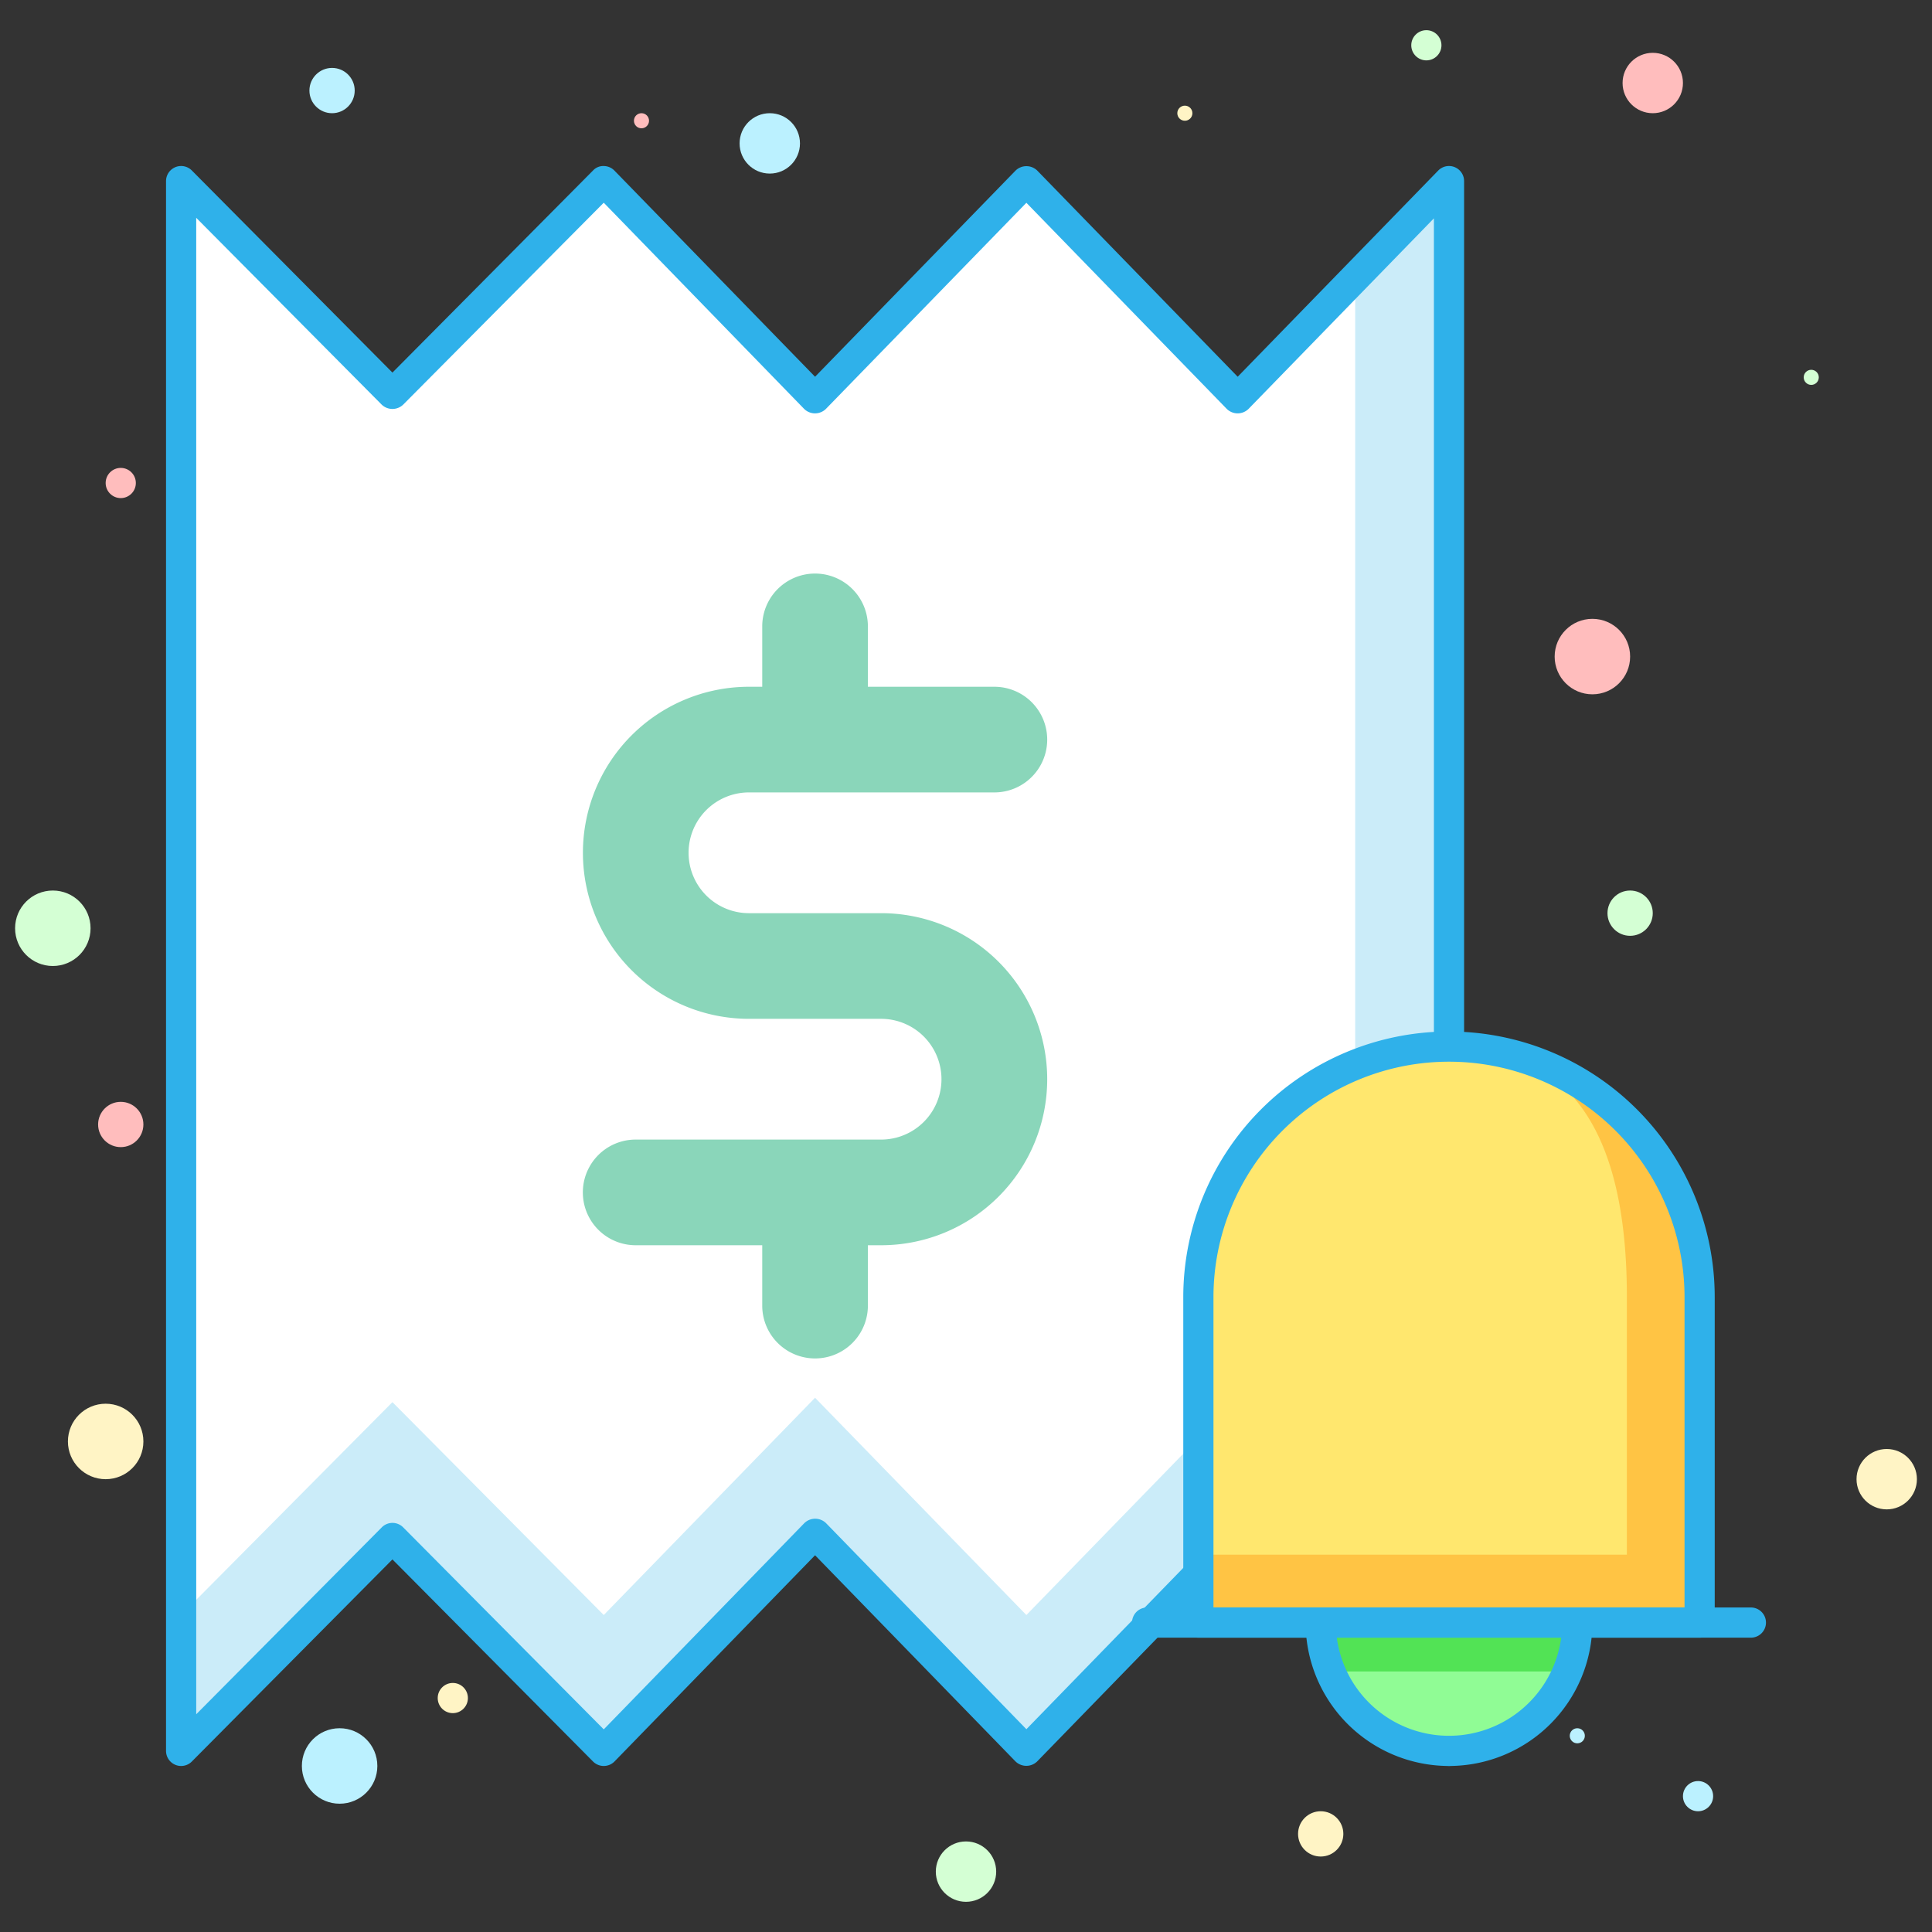 <svg xmlns="http://www.w3.org/2000/svg" viewBox="0 0 256 256"><rect x="0" y="0" width="256" height="256" fill="#333333" stroke="none"/><defs><style>.cls-1{fill:#cbecf9;}.cls-2{fill:#fff;}.cls-3{fill:#2fb1ea;}.cls-4{fill:#8ad6ba;}.cls-5{fill:#52e355;}.cls-6{fill:#90fc95;}.cls-7{fill:#ffc444;}.cls-8{fill:#ffe76e;}.cls-9{fill:#d4ffd4;}.cls-10{fill:#ffbdbd;}.cls-11{fill:#bbf1ff;}.cls-12{fill:#fff4c5;}</style></defs><title>business economic finance interprise company invoice</title><g id="Layer_2" data-name="Layer 2"><path class="cls-1" d="M164,52.79,136,24,108,52.79,80,24,52,52.21,24,24V232l28-28.21L80,232l28-28.79L136,232l28-28.79L192,232V24Z"/><polygon class="cls-2" points="179.57 36.78 164 52.79 136 24 108 52.79 80 24 52 52.21 24 24 24 214 52 185.79 80 214 108 185.21 136 214 164 185.21 179.57 201.22 179.57 36.78"/><path class="cls-3" d="M192,234a2,2,0,0,1-1.43-.61L164,206.08,137.43,233.4a2.06,2.06,0,0,1-2.87,0L108,206.08,81.43,233.4A2,2,0,0,1,80,234h0a2,2,0,0,1-1.42-.59L52,206.63,25.42,233.41A2,2,0,0,1,22,232V24a2,2,0,0,1,3.42-1.41L52,49.37,78.58,22.59A1.85,1.85,0,0,1,80,22a2,2,0,0,1,1.42.61L108,49.92l26.57-27.32a2.06,2.06,0,0,1,2.87,0L164,49.92l26.57-27.32A2,2,0,0,1,194,24V232a2,2,0,0,1-2,2ZM52,201.79a2,2,0,0,1,1.42.59L80,229.15l26.58-27.33a2.06,2.06,0,0,1,2.87,0L136,229.13l26.57-27.32a2.06,2.06,0,0,1,2.87,0L190,227.08V28.93L165.43,54.19a2.06,2.06,0,0,1-2.87,0L136,26.87,109.43,54.19a2.06,2.06,0,0,1-2.87,0L80,26.86,53.42,53.62a2.06,2.06,0,0,1-2.84,0L26,28.86V227.15l24.58-24.76A2,2,0,0,1,52,201.79Z"/><path class="cls-4" d="M116.76,121H99.24a8,8,0,1,1,0-16h32.52a7,7,0,0,0,0-14H115V83a7,7,0,0,0-14,0v8H99.24a22,22,0,1,0,0,44h17.51a8,8,0,0,1,0,16H84.23a7,7,0,0,0,0,14H101v8a7,7,0,0,0,14,0v-8h1.76a22,22,0,0,0,0-44Z"/><circle class="cls-5" cx="192" cy="215" r="17"/><path class="cls-6" d="M176.29,221.48a17,17,0,0,0,31.43,0Z"/><path class="cls-3" d="M192,234a19,19,0,1,1,19-19A19,19,0,0,1,192,234Zm0-34a15,15,0,1,0,15,15A15,15,0,0,0,192,200Z"/><path class="cls-7" d="M192,138.68h0a33.21,33.21,0,0,1,33.21,33.21V215a0,0,0,0,1,0,0H158.79a0,0,0,0,1,0,0V171.89A33.21,33.21,0,0,1,192,138.68Z"/><path class="cls-8" d="M215.57,206H158.79V171.89A33.21,33.21,0,0,1,192,138.68h0c18.34,0,23.57,14.87,23.57,33.21Z"/><path class="cls-3" d="M225.21,217H158.79a2,2,0,0,1-2-2V171.89a35.21,35.21,0,0,1,70.42,0V215A2,2,0,0,1,225.21,217Zm-64.42-4h62.42V171.89a31.21,31.21,0,0,0-62.42,0Z"/><path class="cls-3" d="M232,217H152a2,2,0,0,1,0-4h80a2,2,0,0,1,0,4Z"/><circle class="cls-9" cx="7" cy="123" r="5"/><circle class="cls-9" cx="128" cy="248" r="4"/><circle class="cls-9" cx="216" cy="121" r="3"/><circle class="cls-9" cx="189" cy="6" r="2"/><circle class="cls-9" cx="240" cy="50" r="1"/><circle class="cls-10" cx="211" cy="87" r="5"/><circle class="cls-10" cx="219" cy="11" r="4"/><circle class="cls-10" cx="16" cy="149" r="3"/><circle class="cls-10" cx="16" cy="64" r="2"/><circle class="cls-10" cx="85" cy="16" r="1"/><circle class="cls-11" cx="45" cy="234" r="5"/><circle class="cls-11" cx="102" cy="19" r="4"/><circle class="cls-11" cx="44" cy="12" r="3"/><circle class="cls-11" cx="225" cy="238" r="2"/><circle class="cls-11" cx="209" cy="230" r="1"/><circle class="cls-12" cx="14" cy="191" r="5"/><circle class="cls-12" cx="250" cy="196" r="4"/><circle class="cls-12" cx="175" cy="243" r="3"/><circle class="cls-12" cx="60" cy="225" r="2"/><circle class="cls-12" cx="157" cy="15" r="1"/></g></svg>
